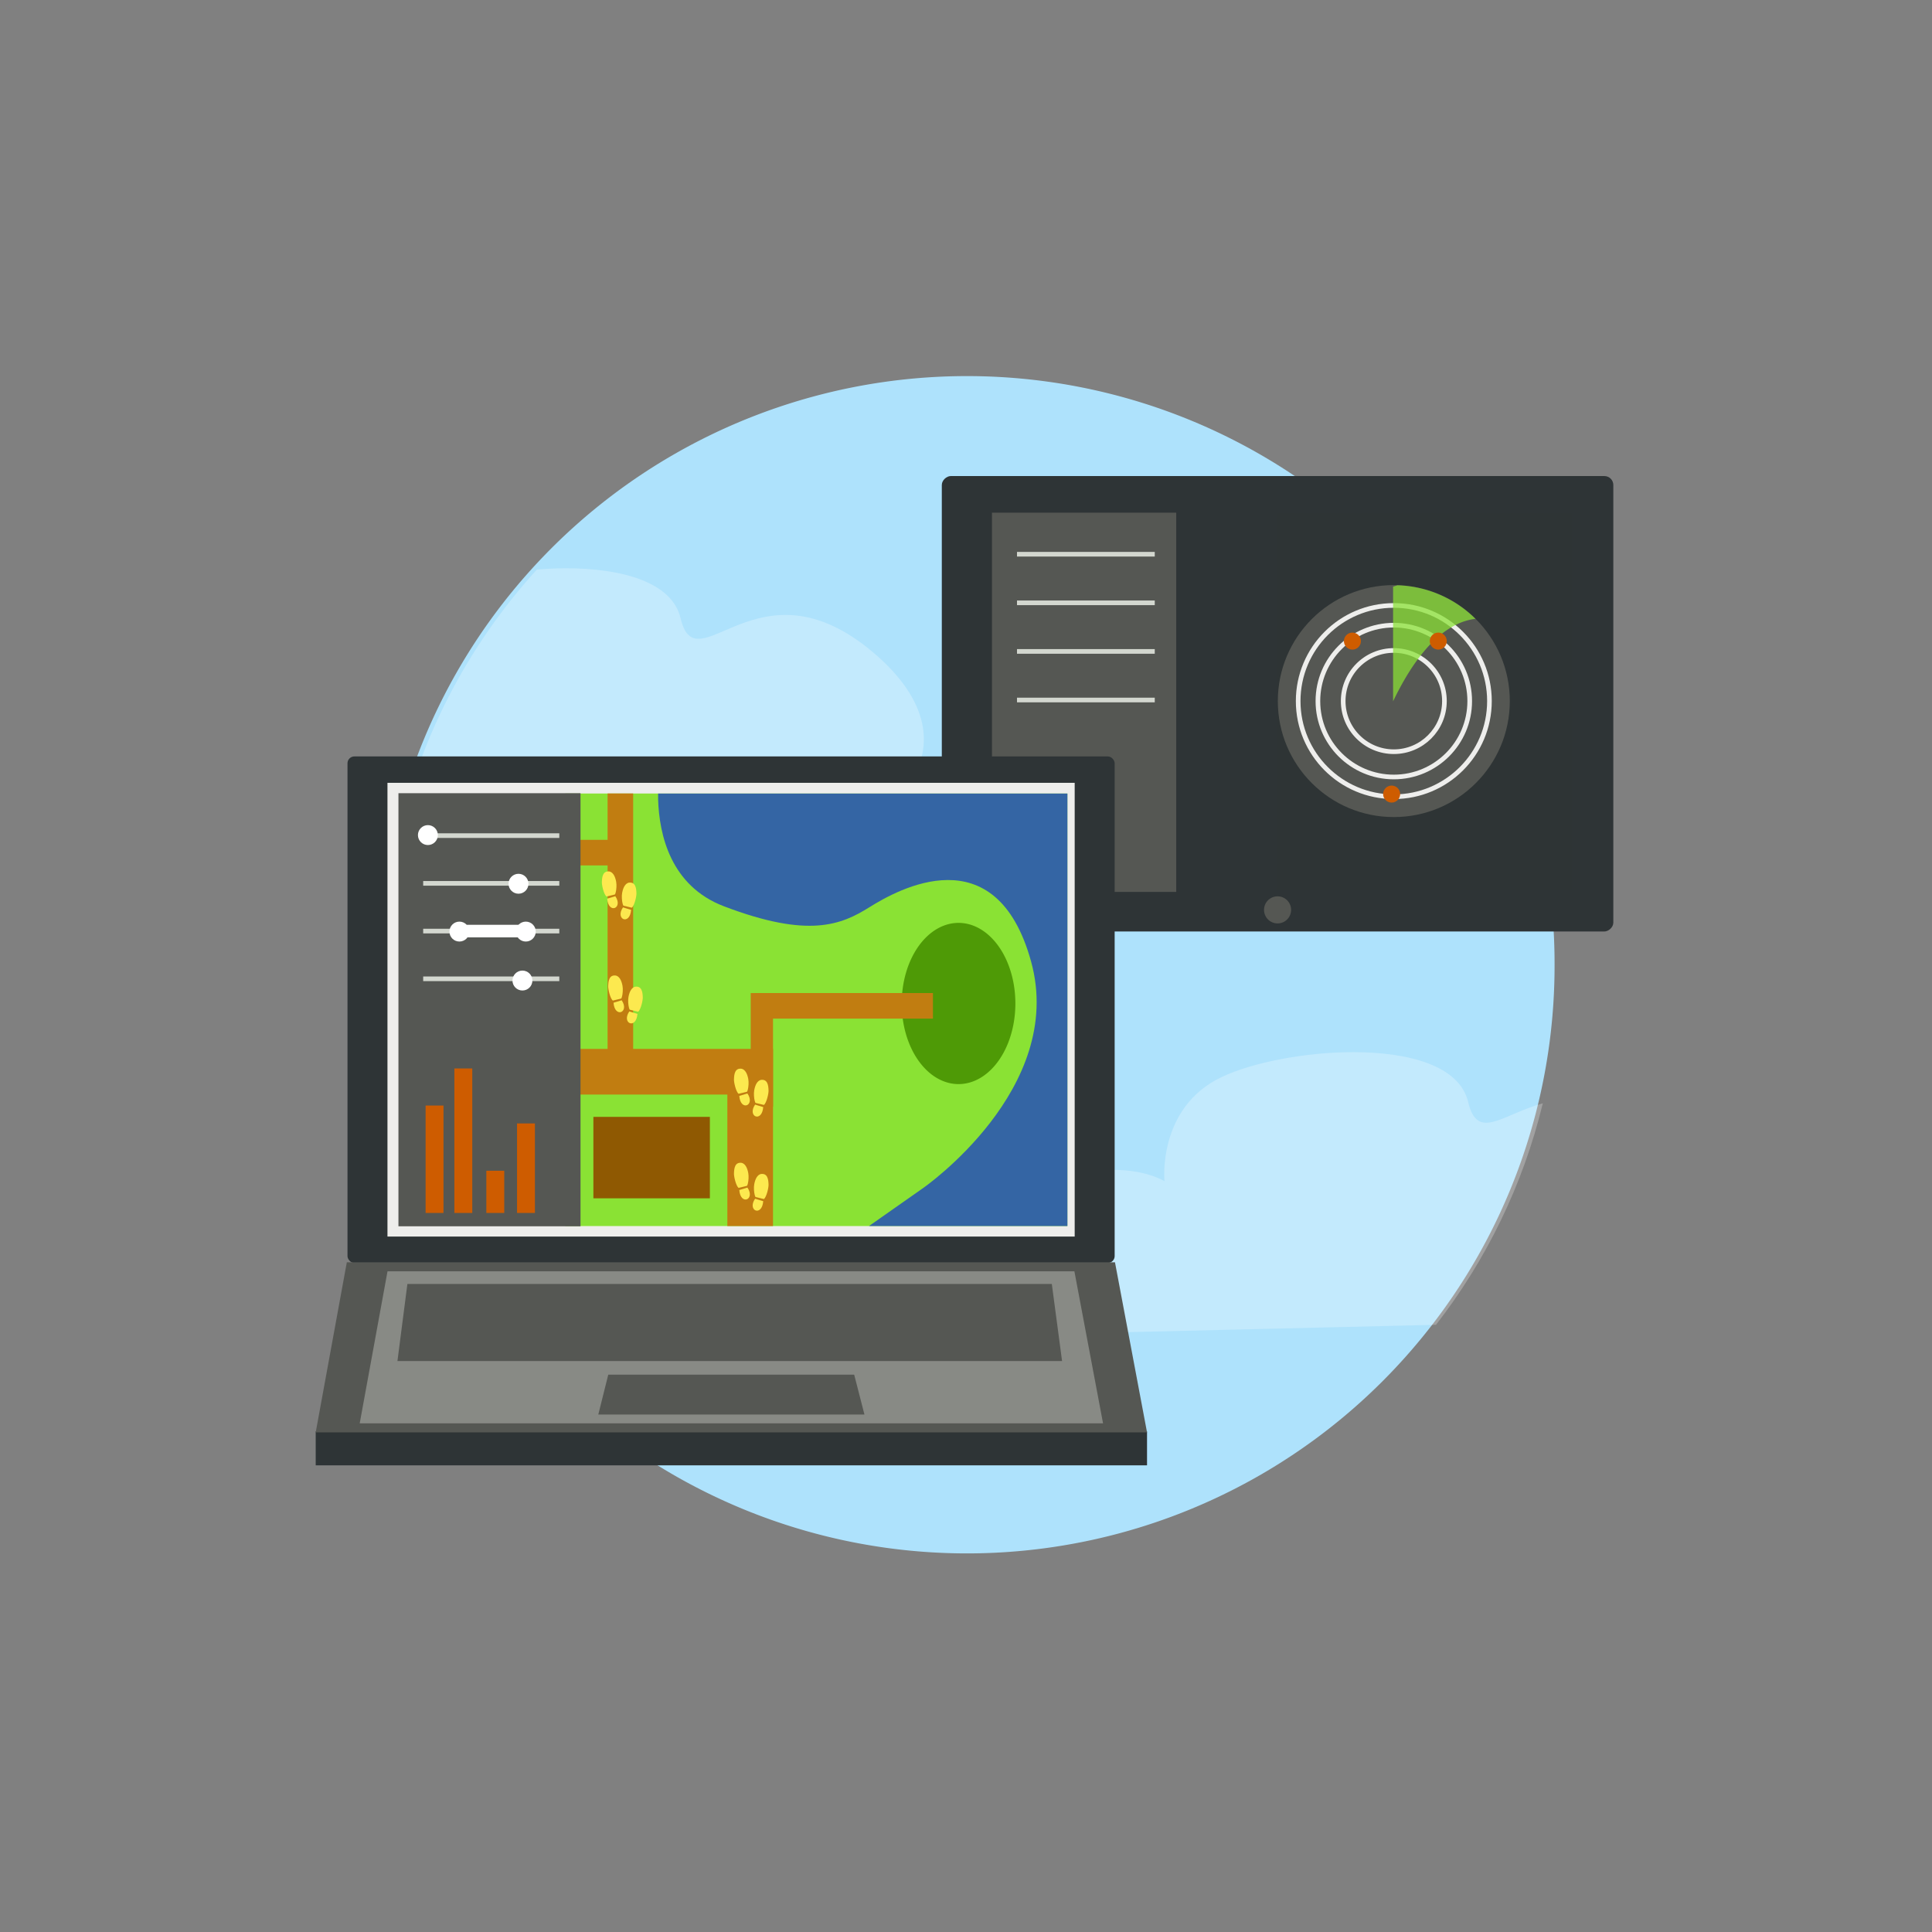 <?xml version="1.0" encoding="UTF-8" standalone="no"?>
<!-- Created with Inkscape (http://www.inkscape.org/) -->

<svg
   xmlns:dc="http://purl.org/dc/elements/1.1/"
   xmlns:cc="http://creativecommons.org/ns#"
   xmlns:rdf="http://www.w3.org/1999/02/22-rdf-syntax-ns#"
   xmlns:svg="http://www.w3.org/2000/svg"
   xmlns="http://www.w3.org/2000/svg"
   xmlns:sodipodi="http://sodipodi.sourceforge.net/DTD/sodipodi-0.dtd"
   xmlns:inkscape="http://www.inkscape.org/namespaces/inkscape"
   version="1.1"
   width="415"
   height="415"
   id="svg4284"
   inkscape:version="0.91 r13725"
   sodipodi:docname="analytics.svg">
  <rect width="100%" height="100%" fill="#808080" stroke="none"/>
  <sodipodi:namedview
     pagecolor="#ffffff"
     bordercolor="#666666"
     borderopacity="1"
     objecttolerance="10"
     gridtolerance="10"
     guidetolerance="10"
     inkscape:pageopacity="0"
     inkscape:pageshadow="2"
     inkscape:window-width="2560"
     inkscape:window-height="1416"
     id="namedview66"
     showgrid="false"
     inkscape:zoom="0.90976368"
     inkscape:cx="344.53568"
     inkscape:cy="-10.612807"
     inkscape:window-x="1920"
     inkscape:window-y="24"
     inkscape:window-maximized="1"
     inkscape:current-layer="svg4284" />
  <defs
     id="defs4286">
    <clipPath
       id="clipPath9040-0">
      <path
         d="m 700.036,362.933 a 308.602,308.602 0 1 1 -617.203,0 308.602,308.602 0 1 1 617.203,0 z"
         id="path9042-6"
         style="fill:#aee2fc;fill-opacity:1;stroke:none" />
    </clipPath>
    <clipPath
       id="clipPath4497-9">
      <rect
         width="131.07"
         height="85.484"
         x="723.003"
         y="-728.76"
         transform="matrix(0,1,-1,0,0,0)"
         id="rect4499-3"
         style="fill:#eeeeec;fill-opacity:1;stroke:none" />
    </clipPath>
  </defs>
  <g
     transform="translate(0,-637.362)"
     id="layer1">
    <g
       transform="translate(170.633,138.223)"
       id="g4415">
      <rect
         width="415.551"
         height="414.982"
         x="-170.633"
         y="499.157"
         id="rect5312"
         style="fill:#888a85;fill-opacity:0;stroke:none" />
      <g
         transform="matrix(0.409,0,0,0.409,-123.02,557.93)"
         id="g4063"
         style="display:inline">
        <path
           d="m 700.036,362.933 a 308.602,308.602 0 1 1 -617.203,0 308.602,308.602 0 1 1 617.203,0 z"
           id="path3785"
           style="fill:#aee2fc;fill-opacity:1;stroke:none" />
        <g
           transform="translate(1.9999999e-6,0)"
           id="g9048"
           style="opacity:0.642">
          <path
             d="m 180.853,154.694 c 29.074,0.033 55.64,7.128 60.155,26.191 8.498,35.883 40.613,-33.08 101.046,17.911 60.434,50.991 6.65,98.273 -45.285,97.329 L 91.465,301.025 C 102.75,245.635 128.933,195.637 165.56,155.369 c 5.091,-0.393 10.245,-0.682 15.292,-0.676 z"
             id="path4813"
             style="display:inline;opacity:0.4;fill:#ffffff;stroke:none"
             inkscape:connector-curvature="0" />
          <path
             d="m 594.501,408.831 c 29.074,0.033 55.64,7.128 60.155,26.191 4.9,20.688 17.703,6.599 39.202,0.676 -10.392,43.008 -29.799,82.47 -56.099,116.339 l -202.177,4.816 c 0,0 -109.511,-2.827 -44.356,-53.818 65.155,-50.991 103.919,-26.444 103.919,-26.444 0,0 -3.832,-38.695 30.162,-54.748 15.935,-7.525 43.541,-13.04 69.195,-13.011 z"
             id="path4756-4"
             style="display:inline;opacity:0.4;fill:#ffffff;stroke:none"
             inkscape:connector-curvature="0" />
        </g>
        <g
           transform="matrix(3.379,0,0,-3.379,6.859,434.246)"
           id="g8573" />
        <g
           id="g4676"
           transform="matrix(2.444,0,0,2.444,346.136,-1326.81)">
          <rect
             style="display:inline;fill:#2e3436;fill-opacity:1;stroke:none"
             id="rect4595"
             transform="matrix(0,1,-1,0,0,0)"
             y="-157.43"
             x="586.368"
             ry="1.93"
             rx="1.93"
             height="144.303"
             width="97.87" />
          <path
             style="display:inline;fill:#555753;fill-opacity:1;stroke:none"
             id="path4555-0"
             d="m 88.187,679.593 a 2.908,2.908 0 0 1 -5.817,0 2.908,2.908 0 1 1 5.817,0 z"
             inkscape:connector-curvature="0" />
          <rect
             style="display:inline;fill:#555753;fill-opacity:1;stroke:none"
             id="rect7210-3"
             y="594.237"
             x="23.902"
             height="81.496"
             width="39.598" />
          <path
             style="display:inline;fill:none;stroke:#d3d7cf;stroke-width:1px;stroke-linecap:butt;stroke-linejoin:miter;stroke-opacity:1"
             id="path7212-8"
             d="m 29.284,603.168 29.603,0"
             inkscape:connector-curvature="0" />
          <path
             style="display:inline;fill:none;stroke:#d3d7cf;stroke-width:1px;stroke-linecap:butt;stroke-linejoin:miter;stroke-opacity:1"
             id="path7214-7"
             d="m 29.284,613.611 29.603,0"
             inkscape:connector-curvature="0" />
          <path
             style="display:inline;fill:none;stroke:#d3d7cf;stroke-width:1px;stroke-linecap:butt;stroke-linejoin:miter;stroke-opacity:1"
             id="path7216-8"
             d="m 29.284,624.053 29.603,0"
             inkscape:connector-curvature="0" />
          <path
             style="display:inline;fill:none;stroke:#d3d7cf;stroke-width:1px;stroke-linecap:butt;stroke-linejoin:miter;stroke-opacity:1"
             id="path7218-4"
             d="m 29.284,634.495 29.603,0"
             inkscape:connector-curvature="0" />
          <rect
             style="display:inline;opacity:0.177;fill:#2e3436;fill-opacity:1;stroke:none"
             id="rect9054-8"
             y="594.251"
             x="85.138"
             height="81.198"
             width="63.441" />
          <g
             id="g4646"
             transform="matrix(0.482,0,0,0.482,195.27,217.867)">
            <circle
               r="51.711"
               cy="864.851"
               cx="-176.375"
               id="path4627"
               style="opacity:1;fill:#555753;fill-opacity:1;stroke:none;stroke-width:1;stroke-linecap:butt;stroke-linejoin:round;stroke-miterlimit:4;stroke-dasharray:none;stroke-dashoffset:0;stroke-opacity:1" />
            <circle
               style="opacity:1;fill:#555753;fill-opacity:1;stroke:#eeeeec;stroke-width:2.073;stroke-linecap:butt;stroke-linejoin:round;stroke-miterlimit:4;stroke-dasharray:none;stroke-dashoffset:0;stroke-opacity:1"
               id="circle4633"
               cx="-176.375"
               cy="864.851"
               r="42.639" />
            <circle
               style="opacity:1;fill:#555753;fill-opacity:1;stroke:#eeeeec;stroke-width:2.073;stroke-linecap:butt;stroke-linejoin:round;stroke-miterlimit:4;stroke-dasharray:none;stroke-dashoffset:0;stroke-opacity:1"
               id="circle4629"
               cx="-176.375"
               cy="864.851"
               r="33.841" />
            <circle
               r="22.569"
               cy="864.851"
               cx="-176.375"
               id="circle4631"
               style="opacity:1;fill:#555753;fill-opacity:1;stroke:#eeeeec;stroke-width:2.073;stroke-linecap:butt;stroke-linejoin:round;stroke-miterlimit:4;stroke-dasharray:none;stroke-dashoffset:0;stroke-opacity:1" />
            <path
               id="path4635"
               transform="translate(0,637.362)"
               d="m -174.742,175.859 -1.951,0.617 0,51.111 c 13.301,-27.745 26.814,-35.598 36.727,-36.768 a 51.711,51.711 0 0 0 -34.775,-14.961 z"
               style="fill:#8ae234;fill-opacity:0.734;fill-rule:evenodd;stroke:none;stroke-width:1px;stroke-linecap:butt;stroke-linejoin:miter;stroke-opacity:1"
               inkscape:connector-curvature="0" />
            <circle
               r="3.794"
               cy="838.107"
               cx="-194.831"
               id="path4640"
               style="opacity:1;fill:#ce5c00;fill-opacity:1;stroke:none;stroke-width:1;stroke-linecap:butt;stroke-linejoin:round;stroke-miterlimit:4;stroke-dasharray:none;stroke-dashoffset:0;stroke-opacity:1" />
            <circle
               style="opacity:1;fill:#ce5c00;fill-opacity:1;stroke:none;stroke-width:1;stroke-linecap:butt;stroke-linejoin:round;stroke-miterlimit:4;stroke-dasharray:none;stroke-dashoffset:0;stroke-opacity:1"
               id="circle4642"
               cx="-156.552"
               cy="838.107"
               r="3.794" />
            <circle
               r="3.794"
               cy="906.31"
               cx="-177.343"
               id="circle4644"
               style="opacity:1;fill:#ce5c00;fill-opacity:1;stroke:none;stroke-width:1;stroke-linecap:butt;stroke-linejoin:round;stroke-miterlimit:4;stroke-dasharray:none;stroke-dashoffset:0;stroke-opacity:1" />
          </g>
        </g>
        <g
           style="display:inline"
           transform="matrix(3.403,0,0,3.403,-1637.598,-2395.196)"
           id="g4573">
          <rect
             width="118.398"
             height="78.172"
             rx="1.061"
             ry="1.061"
             x="500.642"
             y="778.349"
             id="rect4384"
             style="fill:#2e3436;fill-opacity:1;stroke:none" />
          <rect
             width="106.06"
             height="70.026"
             x="506.811"
             y="782.422"
             id="rect4386"
             style="fill:#eeeeec;fill-opacity:1;stroke:none" />
          <g
             style="display:inline"
             id="g4472"
             transform="matrix(0.276,0,0,0.276,419.193,666.687)">
            <rect
               width="241.868"
               height="280.699"
               x="-667.176"
               y="-697.648"
               transform="matrix(0,-1,-1,0,0,0)"
               id="rect4601"
               style="display:inline;fill:#8ae234;fill-opacity:1;stroke:none" />
            <path
               d="m 468.796,428.525 c 0.59,19.861 6.995,48.475 36.755,59.826 47.616,18.163 65.778,10.309 81.487,0.491 15.708,-9.818 70.687,-40.743 90.322,30.435 19.635,71.178 -60.379,126.648 -60.379,126.648 l -30.251,21.231 110.94,0 0,-241.821 -228.874,0 c -4.1e-4,1.062 -0.033,2.068 0,3.191 z"
               id="path4603"
               style="display:inline;fill:#3465a4;fill-opacity:1;stroke:none"
               inkscape:connector-curvature="0" />
            <path
               d="m 636.937,497.651 a 31.78,45.074 0 0 1 0,90.147 31.78,45.074 0 1 1 0,-90.147 z"
               id="path4605"
               style="display:inline;fill:#4e9a06;fill-opacity:1;stroke:none"
               inkscape:connector-curvature="0" />
            <rect
               transform="matrix(0,-1,1,0,0,0)"
               width="45.544"
               height="65.138"
               x="-651.664"
               y="432.599"
               id="rect4607"
               style="display:inline;fill:#8f5902;fill-opacity:1;stroke:none" />
            <rect
               style="fill:#c17d11;fill-opacity:1;stroke:none"
               id="rect4611"
               y="451.219"
               x="416.977"
               height="14.299"
               width="31.775" />
            <path
               inkscape:connector-curvature="0"
               style="fill:#c17d11;fill-opacity:1;stroke:none"
               id="path4613"
               d="m 416.946,593.647 90.568,0 0,73.509 25.526,0 0,-99.035 -116.094,0 z" />
            <rect
               transform="matrix(0,-1,1,0,0,0)"
               style="fill:#c17d11;fill-opacity:1;stroke:none"
               id="rect4615"
               y="440.543"
               x="-570.109"
               height="14.299"
               width="144.823" />
            <rect
               style="fill:#c17d11;fill-opacity:1;stroke:none"
               id="rect4617"
               y="536.886"
               x="522.503"
               height="14.299"
               width="99.978" />
            <rect
               style="fill:#c17d11;fill-opacity:1;stroke:none"
               id="rect4619"
               transform="matrix(0,1,-1,0,0,0)"
               y="-533.053"
               x="536.899"
               height="12.478"
               width="63.528" />
            <g
               id="g4894"
               transform="matrix(0.052,0,0,0.052,507.477,631.781)"
               style="fill:#fce94f;fill-opacity:1">
              <g
                 id="g4854"
                 style="fill:#fce94f;fill-opacity:1">
                <path
                   id="path4856"
                   d="m 298.794,386.711 c 27.805,9.522 52.357,15.587 87.633,26.427 -13.552,171.236 -175.475,103.233 -87.633,-26.427 z M 443.366,229.409 c -1.826,-51.415 -10.882,-118.86 -83.017,-108.292 -33.815,8.825 -58.8,45.962 -70.551,110.035 -6.454,35.229 -2.701,84.678 4.912,114.32 6.951,20.889 4.587,19.605 12.058,23.572 28.916,6.514 57.542,13.725 86.693,21.078 29.614,-20.913 53.936,-131.94 49.905,-160.713 z m -222.614,-3.946 c 7.607,-29.646 11.36,-79.095 4.909,-114.32 C 213.919,47.067 188.931,9.924 155.11,1.105 82.975,-9.463 73.919,57.981 72.093,109.399 c -4.031,28.768 20.294,139.802 49.911,160.711 29.149,-7.353 57.771,-14.558 86.696,-21.078 7.462,-3.963 5.098,-2.68 12.052,-23.569 z m -91.723,67.669 c 13.547,171.234 175.47,103.231 87.63,-26.427 -27.805,9.523 -52.355,15.587 -87.63,26.427 z"
                   inkscape:connector-curvature="0"
                   style="fill:#fce94f;fill-opacity:1" />
              </g>
              <g
                 id="g4858"
                 style="fill:#fce94f;fill-opacity:1" />
              <g
                 id="g4860"
                 style="fill:#fce94f;fill-opacity:1" />
              <g
                 id="g4862"
                 style="fill:#fce94f;fill-opacity:1" />
              <g
                 id="g4864"
                 style="fill:#fce94f;fill-opacity:1" />
              <g
                 id="g4866"
                 style="fill:#fce94f;fill-opacity:1" />
              <g
                 id="g4868"
                 style="fill:#fce94f;fill-opacity:1" />
              <g
                 id="g4870"
                 style="fill:#fce94f;fill-opacity:1" />
              <g
                 id="g4872"
                 style="fill:#fce94f;fill-opacity:1" />
              <g
                 id="g4874"
                 style="fill:#fce94f;fill-opacity:1" />
              <g
                 id="g4876"
                 style="fill:#fce94f;fill-opacity:1" />
              <g
                 id="g4878"
                 style="fill:#fce94f;fill-opacity:1" />
              <g
                 id="g4880"
                 style="fill:#fce94f;fill-opacity:1" />
              <g
                 id="g4882"
                 style="fill:#fce94f;fill-opacity:1" />
              <g
                 id="g4884"
                 style="fill:#fce94f;fill-opacity:1" />
              <g
                 id="g4886"
                 style="fill:#fce94f;fill-opacity:1" />
            </g>
            <g
               style="fill:#fce94f;fill-opacity:1"
               transform="matrix(0.052,0,0,0.052,507.477,579.163)"
               id="g4913">
              <g
                 style="fill:#fce94f;fill-opacity:1"
                 id="g4915">
                <path
                   style="fill:#fce94f;fill-opacity:1"
                   inkscape:connector-curvature="0"
                   d="m 298.794,386.711 c 27.805,9.522 52.357,15.587 87.633,26.427 -13.552,171.236 -175.475,103.233 -87.633,-26.427 z M 443.366,229.409 c -1.826,-51.415 -10.882,-118.86 -83.017,-108.292 -33.815,8.825 -58.8,45.962 -70.551,110.035 -6.454,35.229 -2.701,84.678 4.912,114.32 6.951,20.889 4.587,19.605 12.058,23.572 28.916,6.514 57.542,13.725 86.693,21.078 29.614,-20.913 53.936,-131.94 49.905,-160.713 z m -222.614,-3.946 c 7.607,-29.646 11.36,-79.095 4.909,-114.32 C 213.919,47.067 188.931,9.924 155.11,1.105 82.975,-9.463 73.919,57.981 72.093,109.399 c -4.031,28.768 20.294,139.802 49.911,160.711 29.149,-7.353 57.771,-14.558 86.696,-21.078 7.462,-3.963 5.098,-2.68 12.052,-23.569 z m -91.723,67.669 c 13.547,171.234 175.47,103.231 87.63,-26.427 -27.805,9.523 -52.355,15.587 -87.63,26.427 z"
                   id="path4917" />
              </g>
              <g
                 style="fill:#fce94f;fill-opacity:1"
                 id="g4919" />
              <g
                 style="fill:#fce94f;fill-opacity:1"
                 id="g4921" />
              <g
                 style="fill:#fce94f;fill-opacity:1"
                 id="g4923" />
              <g
                 style="fill:#fce94f;fill-opacity:1"
                 id="g4925" />
              <g
                 style="fill:#fce94f;fill-opacity:1"
                 id="g4927" />
              <g
                 style="fill:#fce94f;fill-opacity:1"
                 id="g4929" />
              <g
                 style="fill:#fce94f;fill-opacity:1"
                 id="g4931" />
              <g
                 style="fill:#fce94f;fill-opacity:1"
                 id="g4933" />
              <g
                 style="fill:#fce94f;fill-opacity:1"
                 id="g4935" />
              <g
                 style="fill:#fce94f;fill-opacity:1"
                 id="g4937" />
              <g
                 style="fill:#fce94f;fill-opacity:1"
                 id="g4939" />
              <g
                 style="fill:#fce94f;fill-opacity:1"
                 id="g4941" />
              <g
                 style="fill:#fce94f;fill-opacity:1"
                 id="g4943" />
              <g
                 style="fill:#fce94f;fill-opacity:1"
                 id="g4945" />
              <g
                 style="fill:#fce94f;fill-opacity:1"
                 id="g4947" />
            </g>
            <g
               id="g4949"
               transform="matrix(0.052,0,0,0.052,437.151,527.051)"
               style="fill:#fce94f;fill-opacity:1">
              <g
                 id="g4951"
                 style="fill:#fce94f;fill-opacity:1">
                <path
                   id="path4953"
                   d="m 298.794,386.711 c 27.805,9.522 52.357,15.587 87.633,26.427 -13.552,171.236 -175.475,103.233 -87.633,-26.427 z M 443.366,229.409 c -1.826,-51.415 -10.882,-118.86 -83.017,-108.292 -33.815,8.825 -58.8,45.962 -70.551,110.035 -6.454,35.229 -2.701,84.678 4.912,114.32 6.951,20.889 4.587,19.605 12.058,23.572 28.916,6.514 57.542,13.725 86.693,21.078 29.614,-20.913 53.936,-131.94 49.905,-160.713 z m -222.614,-3.946 c 7.607,-29.646 11.36,-79.095 4.909,-114.32 C 213.919,47.067 188.931,9.924 155.11,1.105 82.975,-9.463 73.919,57.981 72.093,109.399 c -4.031,28.768 20.294,139.802 49.911,160.711 29.149,-7.353 57.771,-14.558 86.696,-21.078 7.462,-3.963 5.098,-2.68 12.052,-23.569 z m -91.723,67.669 c 13.547,171.234 175.47,103.231 87.63,-26.427 -27.805,9.523 -52.355,15.587 -87.63,26.427 z"
                   inkscape:connector-curvature="0"
                   style="fill:#fce94f;fill-opacity:1" />
              </g>
              <g
                 id="g4955"
                 style="fill:#fce94f;fill-opacity:1" />
              <g
                 id="g4957"
                 style="fill:#fce94f;fill-opacity:1" />
              <g
                 id="g4959"
                 style="fill:#fce94f;fill-opacity:1" />
              <g
                 id="g4961"
                 style="fill:#fce94f;fill-opacity:1" />
              <g
                 id="g4963"
                 style="fill:#fce94f;fill-opacity:1" />
              <g
                 id="g4965"
                 style="fill:#fce94f;fill-opacity:1" />
              <g
                 id="g4967"
                 style="fill:#fce94f;fill-opacity:1" />
              <g
                 id="g4969"
                 style="fill:#fce94f;fill-opacity:1" />
              <g
                 id="g4971"
                 style="fill:#fce94f;fill-opacity:1" />
              <g
                 id="g4973"
                 style="fill:#fce94f;fill-opacity:1" />
              <g
                 id="g4975"
                 style="fill:#fce94f;fill-opacity:1" />
              <g
                 id="g4977"
                 style="fill:#fce94f;fill-opacity:1" />
              <g
                 id="g4979"
                 style="fill:#fce94f;fill-opacity:1" />
              <g
                 id="g4981"
                 style="fill:#fce94f;fill-opacity:1" />
              <g
                 id="g4983"
                 style="fill:#fce94f;fill-opacity:1" />
            </g>
            <g
               style="fill:#fce94f;fill-opacity:1"
               transform="matrix(0.052,0,0,0.052,433.609,468.868)"
               id="g4985">
              <g
                 style="fill:#fce94f;fill-opacity:1"
                 id="g4987">
                <path
                   style="fill:#fce94f;fill-opacity:1"
                   inkscape:connector-curvature="0"
                   d="m 298.794,386.711 c 27.805,9.522 52.357,15.587 87.633,26.427 -13.552,171.236 -175.475,103.233 -87.633,-26.427 z M 443.366,229.409 c -1.826,-51.415 -10.882,-118.86 -83.017,-108.292 -33.815,8.825 -58.8,45.962 -70.551,110.035 -6.454,35.229 -2.701,84.678 4.912,114.32 6.951,20.889 4.587,19.605 12.058,23.572 28.916,6.514 57.542,13.725 86.693,21.078 29.614,-20.913 53.936,-131.94 49.905,-160.713 z m -222.614,-3.946 c 7.607,-29.646 11.36,-79.095 4.909,-114.32 C 213.919,47.067 188.931,9.924 155.11,1.105 82.975,-9.463 73.919,57.981 72.093,109.399 c -4.031,28.768 20.294,139.802 49.911,160.711 29.149,-7.353 57.771,-14.558 86.696,-21.078 7.462,-3.963 5.098,-2.68 12.052,-23.569 z m -91.723,67.669 c 13.547,171.234 175.47,103.231 87.63,-26.427 -27.805,9.523 -52.355,15.587 -87.63,26.427 z"
                   id="path4989" />
              </g>
              <g
                 style="fill:#fce94f;fill-opacity:1"
                 id="g4991" />
              <g
                 style="fill:#fce94f;fill-opacity:1"
                 id="g4993" />
              <g
                 style="fill:#fce94f;fill-opacity:1"
                 id="g4995" />
              <g
                 style="fill:#fce94f;fill-opacity:1"
                 id="g4997" />
              <g
                 style="fill:#fce94f;fill-opacity:1"
                 id="g4999" />
              <g
                 style="fill:#fce94f;fill-opacity:1"
                 id="g5001" />
              <g
                 style="fill:#fce94f;fill-opacity:1"
                 id="g5003" />
              <g
                 style="fill:#fce94f;fill-opacity:1"
                 id="g5005" />
              <g
                 style="fill:#fce94f;fill-opacity:1"
                 id="g5007" />
              <g
                 style="fill:#fce94f;fill-opacity:1"
                 id="g5009" />
              <g
                 style="fill:#fce94f;fill-opacity:1"
                 id="g5011" />
              <g
                 style="fill:#fce94f;fill-opacity:1"
                 id="g5013" />
              <g
                 style="fill:#fce94f;fill-opacity:1"
                 id="g5015" />
              <g
                 style="fill:#fce94f;fill-opacity:1"
                 id="g5017" />
              <g
                 style="fill:#fce94f;fill-opacity:1"
                 id="g5019" />
            </g>
          </g>
          <rect
             width="128.298"
             height="5.237"
             x="495.738"
             y="882.519"
             id="rect4501"
             style="fill:#2e3436;fill-opacity:1;stroke:none" />
          <path
             inkscape:connector-curvature="0"
             d="m 500.538,856.423 118.552,0 4.946,26.241 -128.298,0 z"
             id="rect4503"
             style="fill:#555753;fill-opacity:1;stroke:none" />
          <path
             inkscape:connector-curvature="0"
             d="m 506.819,857.812 106.007,0 4.422,23.464 -114.721,0 z"
             id="path4506"
             style="fill:#888a85;fill-opacity:1;stroke:none" />
          <path
             inkscape:connector-curvature="0"
             d="m 540.887,873.765 37.955,0 1.583,6.151 -41.075,0 z"
             id="path4508"
             style="fill:#555753;fill-opacity:1;stroke:none" />
          <path
             inkscape:connector-curvature="0"
             d="m 509.887,859.765 99.455,0 1.583,11.901 -102.575,0 z"
             id="path4778"
             style="fill:#555753;fill-opacity:1;stroke:none" />
          <rect
             width="28.099"
             height="66.838"
             x="507.424"
             y="832.206"
             transform="translate(1.081,-48.181)"
             id="rect7210"
             style="fill:#555753;fill-opacity:1;stroke:none" />
          <path
             inkscape:connector-curvature="0"
             d="m 511.243,838.753 21.006,0"
             transform="translate(1.081,-48.181)"
             id="path7212"
             style="fill:none;stroke:#d3d7cf;stroke-width:0.718px;stroke-linecap:butt;stroke-linejoin:miter;stroke-opacity:1" />
          <path
             inkscape:connector-curvature="0"
             d="m 512.324,797.938 21.006,0"
             id="path7214"
             style="fill:none;stroke:#d3d7cf;stroke-width:0.718px;stroke-linecap:butt;stroke-linejoin:miter;stroke-opacity:1" />
          <path
             inkscape:connector-curvature="0"
             d="m 512.324,805.303 21.006,0"
             id="path7216"
             style="fill:none;stroke:#d3d7cf;stroke-width:0.718px;stroke-linecap:butt;stroke-linejoin:miter;stroke-opacity:1" />
          <path
             inkscape:connector-curvature="0"
             d="m 512.324,812.669 21.006,0"
             id="path7218"
             style="fill:none;stroke:#d3d7cf;stroke-width:0.718px;stroke-linecap:butt;stroke-linejoin:miter;stroke-opacity:1" />
          <circle
             style="opacity:1;fill:#ffffff;fill-opacity:1;stroke:none;stroke-width:1;stroke-linecap:butt;stroke-linejoin:round;stroke-miterlimit:4;stroke-dasharray:none;stroke-dashoffset:0;stroke-opacity:1"
             id="path4581"
             cx="513.051"
             cy="790.488"
             r="1.537" />
          <circle
             r="1.537"
             cy="798"
             cx="527.033"
             id="circle4583"
             style="opacity:1;fill:#ffffff;fill-opacity:1;stroke:none;stroke-width:1;stroke-linecap:butt;stroke-linejoin:round;stroke-miterlimit:4;stroke-dasharray:none;stroke-dashoffset:0;stroke-opacity:1" />
          <circle
             style="opacity:1;fill:#ffffff;fill-opacity:1;stroke:none;stroke-width:1;stroke-linecap:butt;stroke-linejoin:round;stroke-miterlimit:4;stroke-dasharray:none;stroke-dashoffset:0;stroke-opacity:1"
             id="circle4585"
             cx="517.914"
             cy="805.381"
             r="1.537" />
          <circle
             r="1.537"
             cy="805.381"
             cx="528.162"
             id="circle4587"
             style="opacity:1;fill:#ffffff;fill-opacity:1;stroke:none;stroke-width:1;stroke-linecap:butt;stroke-linejoin:round;stroke-miterlimit:4;stroke-dasharray:none;stroke-dashoffset:0;stroke-opacity:1" />
          <path
             style="color:#000000;font-style:normal;font-variant:normal;font-weight:normal;font-stretch:normal;font-size:medium;line-height:normal;font-family:sans-serif;text-indent:0;text-align:start;text-decoration:none;text-decoration-line:none;text-decoration-style:solid;text-decoration-color:#000000;letter-spacing:normal;word-spacing:normal;text-transform:none;direction:ltr;block-progression:tb;writing-mode:lr-tb;baseline-shift:baseline;text-anchor:start;white-space:normal;clip-rule:nonzero;display:inline;overflow:visible;visibility:visible;opacity:1;isolation:auto;mix-blend-mode:normal;color-interpolation:sRGB;color-interpolation-filters:linearRGB;solid-color:#000000;solid-opacity:1;fill:#ffffff;fill-opacity:1;fill-rule:nonzero;stroke:none;stroke-width:0.894px;stroke-linecap:butt;stroke-linejoin:miter;stroke-miterlimit:4;stroke-dasharray:none;stroke-dashoffset:0;stroke-opacity:1;color-rendering:auto;image-rendering:auto;shape-rendering:auto;text-rendering:auto;enable-background:accumulate"
             d="m 519.055,804.334 0,1.937 8.24,0 0,-1.937 -8.24,0 z"
             id="path4589"
             inkscape:connector-curvature="0" />
          <circle
             r="1.537"
             cy="812.937"
             cx="527.641"
             id="circle4593"
             style="opacity:1;fill:#ffffff;fill-opacity:1;stroke:none;stroke-width:1;stroke-linecap:butt;stroke-linejoin:round;stroke-miterlimit:4;stroke-dasharray:none;stroke-dashoffset:0;stroke-opacity:1" />
        </g>
        <g
           id="g4799"
           transform="matrix(0,-1,1,0,-295.349,598.548)">
          <rect
             y="402.456"
             x="105.26"
             height="9.402"
             width="56.413"
             id="rect4791"
             style="opacity:1;fill:#ce5c00;fill-opacity:1;stroke:none;stroke-width:1;stroke-linecap:butt;stroke-linejoin:round;stroke-miterlimit:4;stroke-dasharray:none;stroke-dashoffset:0;stroke-opacity:1" />
          <rect
             style="opacity:1;fill:#ce5c00;fill-opacity:1;stroke:none;stroke-width:1;stroke-linecap:butt;stroke-linejoin:round;stroke-miterlimit:4;stroke-dasharray:none;stroke-dashoffset:0;stroke-opacity:1"
             id="rect4793"
             width="75.889"
             height="9.402"
             x="105.26"
             y="417.567" />
          <rect
             y="434.356"
             x="105.26"
             height="9.402"
             width="22.162"
             id="rect4795"
             style="opacity:1;fill:#ce5c00;fill-opacity:1;stroke:none;stroke-width:1;stroke-linecap:butt;stroke-linejoin:round;stroke-miterlimit:4;stroke-dasharray:none;stroke-dashoffset:0;stroke-opacity:1" />
          <rect
             style="opacity:1;fill:#ce5c00;fill-opacity:1;stroke:none;stroke-width:1;stroke-linecap:butt;stroke-linejoin:round;stroke-miterlimit:4;stroke-dasharray:none;stroke-dashoffset:0;stroke-opacity:1"
             id="rect4797"
             width="47.011"
             height="9.402"
             x="105.26"
             y="450.474" />
        </g>
      </g>
    </g>
  </g>
</svg>
